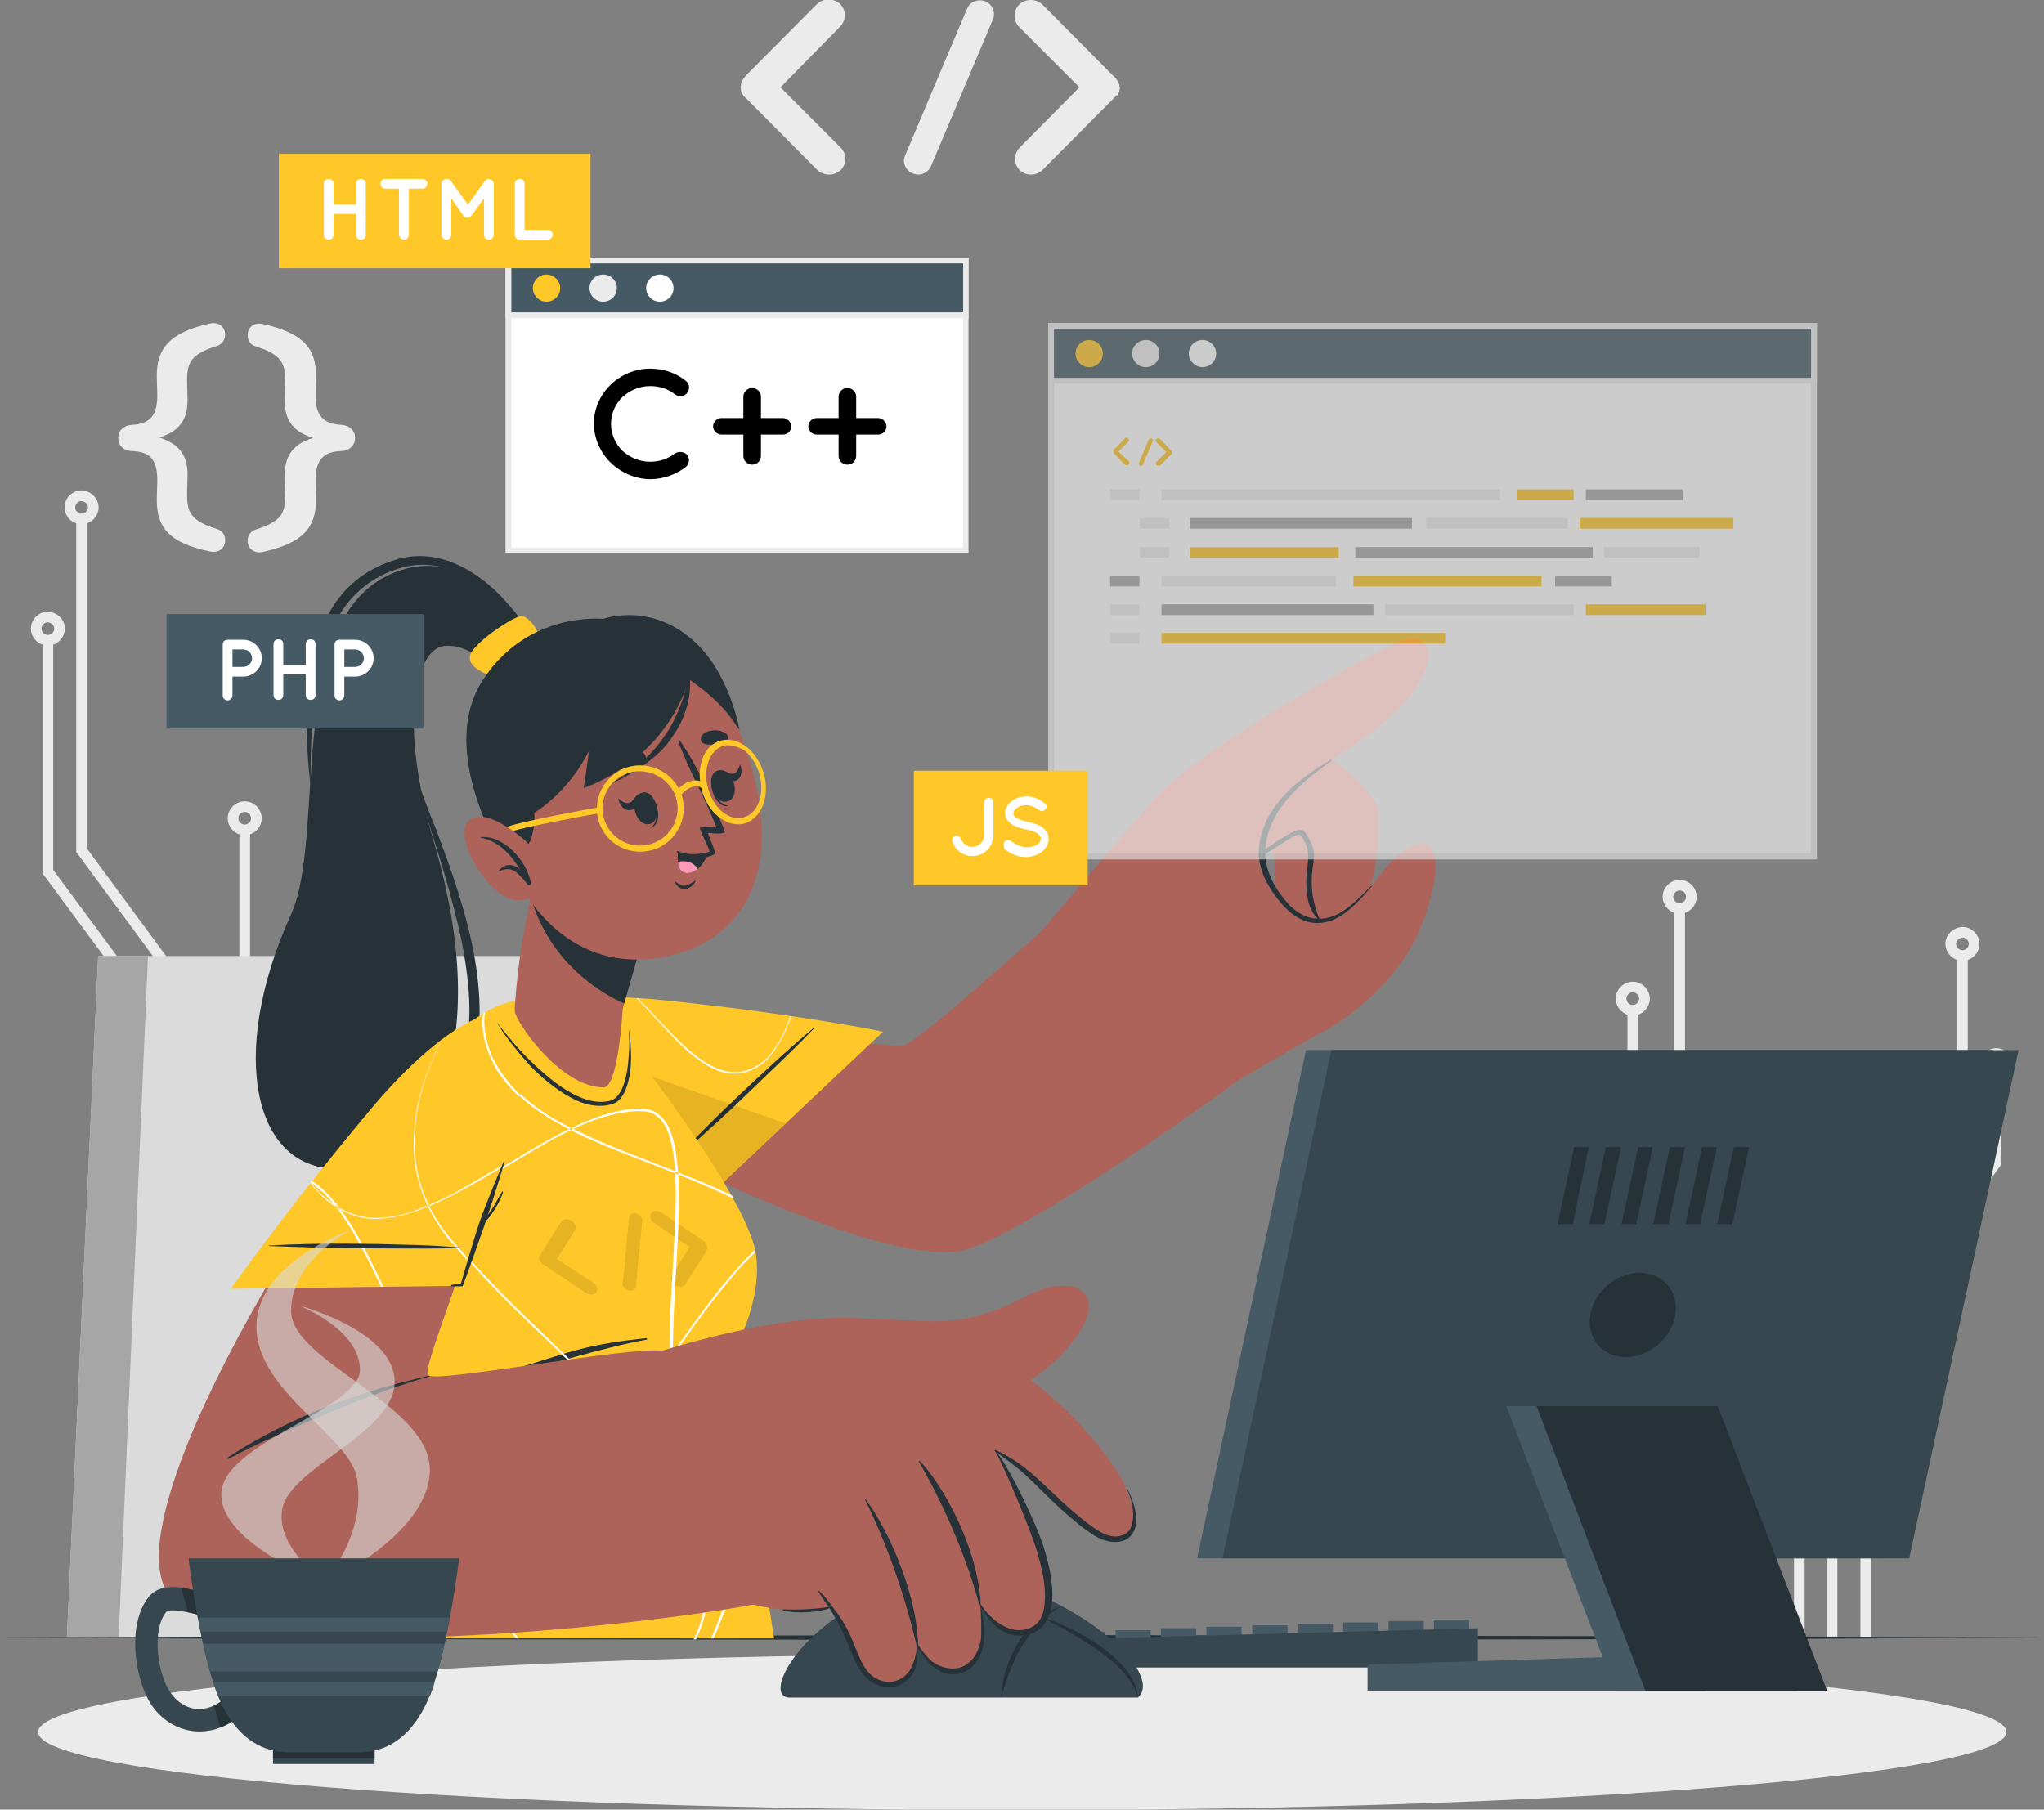 <svg width="192" height="170" viewBox="0 0 192 170" fill="none" xmlns="http://www.w3.org/2000/svg">
<rect x="0" y="0" width="192" height="170" fill="#808080" stroke="none"/>
<g clip-path="url(#clip0_258_1668)">
<path d="M14.727 46.931C14.727 46.566 14.773 45.518 14.773 45.108C14.773 43.24 14.13 42.42 12.387 42.374C11.561 42.329 11.102 41.828 11.102 41.144C11.102 40.461 11.607 39.96 12.387 39.914C14.13 39.823 14.773 39.003 14.773 37.135C14.773 36.725 14.727 35.677 14.727 35.312C14.727 32.852 15.782 31.257 19.728 30.391C20.508 30.209 21.15 30.71 21.15 31.439C21.15 32.031 20.737 32.396 20.416 32.487C17.938 33.262 17.571 34.036 17.571 35.768C17.571 36.269 17.617 37.135 17.617 37.636C17.617 39.595 16.654 40.597 14.956 41.099C16.654 41.645 17.617 42.602 17.617 44.562C17.617 45.108 17.571 45.928 17.571 46.43C17.571 48.161 17.938 48.936 20.416 49.71C20.737 49.801 21.15 50.12 21.15 50.758C21.15 51.487 20.553 51.989 19.728 51.806C15.736 50.986 14.727 49.437 14.727 46.931Z" fill="#EBEBEB"/>
<path d="M29.683 35.312C29.683 35.677 29.637 36.725 29.637 37.135C29.637 39.003 30.326 39.823 32.069 39.914C32.849 39.96 33.353 40.461 33.353 41.144C33.353 41.828 32.849 42.329 32.069 42.375C30.326 42.42 29.637 43.286 29.637 45.108C29.637 45.519 29.683 46.566 29.683 46.931C29.683 49.437 28.628 50.986 24.683 51.852C23.902 52.034 23.26 51.533 23.26 50.804C23.26 50.212 23.673 49.847 23.994 49.756C26.472 48.981 26.793 48.207 26.793 46.475C26.793 45.974 26.747 45.108 26.747 44.607C26.747 42.648 27.71 41.646 29.408 41.144C27.71 40.598 26.747 39.641 26.747 37.681C26.747 37.135 26.793 36.315 26.793 35.813C26.793 34.082 26.426 33.307 23.994 32.533C23.673 32.442 23.26 32.123 23.26 31.485C23.26 30.756 23.857 30.255 24.683 30.437C28.628 31.302 29.683 32.852 29.683 35.312Z" fill="#EBEBEB"/>
<path d="M78.956 13.851C79.553 14.444 79.553 15.401 78.956 15.993C78.635 16.266 78.268 16.403 77.901 16.403C77.488 16.403 77.121 16.266 76.8 15.993L70.102 9.249C70.01 9.204 70.01 9.158 69.964 9.113C69.918 9.067 69.872 9.067 69.872 9.067C69.826 8.976 69.826 8.93 69.781 8.885C69.735 8.839 69.689 8.794 69.689 8.794C69.643 8.748 69.643 8.657 69.643 8.657C69.643 8.566 69.597 8.566 69.597 8.52C69.597 8.429 69.597 8.384 69.597 8.338C69.597 8.293 69.551 8.247 69.551 8.201C69.551 8.156 69.597 8.11 69.597 8.065C69.597 8.019 69.597 7.928 69.597 7.883C69.597 7.837 69.643 7.791 69.643 7.791C69.689 7.7 69.689 7.655 69.689 7.609C69.689 7.564 69.735 7.564 69.735 7.564C69.781 7.472 69.826 7.381 69.872 7.336C69.872 7.336 69.872 7.29 69.918 7.29C69.964 7.245 70.01 7.153 70.056 7.108L76.754 0.364C77.351 -0.182 78.314 -0.182 78.91 0.364C79.507 0.957 79.507 1.914 78.91 2.506L73.313 8.201L78.956 13.851Z" fill="#EBEBEB"/>
<path d="M85.012 14.626L90.839 0.82C91.114 0.137 91.894 -0.137 92.582 0.137C93.224 0.41 93.546 1.184 93.27 1.822L87.444 15.628C87.214 16.13 86.71 16.403 86.251 16.403C86.113 16.403 85.93 16.357 85.792 16.312C85.058 16.038 84.737 15.264 85.012 14.626Z" fill="#EBEBEB"/>
<path d="M104.786 9.067C104.694 9.158 104.648 9.204 104.602 9.25L97.904 15.993C97.629 16.266 97.216 16.403 96.849 16.403C96.436 16.403 96.069 16.266 95.793 15.993C95.197 15.401 95.197 14.489 95.793 13.851L101.391 8.202L95.748 2.552C95.151 1.959 95.151 1.002 95.748 0.41C96.298 -0.137 97.308 -0.137 97.904 0.41L104.602 7.154C104.694 7.199 104.74 7.29 104.786 7.336C104.831 7.336 104.831 7.381 104.831 7.381C104.877 7.473 104.923 7.518 104.969 7.609C104.969 7.655 105.015 7.655 105.015 7.655C105.061 7.746 105.061 7.791 105.107 7.883C105.107 7.928 105.153 7.928 105.153 7.974C105.153 8.019 105.153 8.11 105.153 8.156C105.153 8.202 105.199 8.247 105.199 8.293C105.199 8.338 105.153 8.384 105.153 8.429C105.153 8.521 105.153 8.566 105.153 8.612C105.153 8.657 105.107 8.657 105.107 8.657C105.061 8.748 105.061 8.839 105.015 8.885C105.015 8.931 104.969 8.931 104.969 8.976C104.877 8.885 104.831 8.976 104.786 9.067Z" fill="#EBEBEB"/>
<path d="M19.911 153.779V96.505L7.662 79.874V48.754" stroke="#EBEBEB" stroke-miterlimit="10"/>
<path d="M8.763 47.66C8.763 48.252 8.258 48.754 7.662 48.754C7.065 48.754 6.561 48.252 6.561 47.66C6.561 47.068 7.065 46.567 7.662 46.567C8.258 46.612 8.763 47.068 8.763 47.66Z" stroke="#EBEBEB" stroke-miterlimit="10"/>
<path d="M16.791 153.779V98.51L4.496 81.879V60.145" stroke="#EBEBEB" stroke-miterlimit="10"/>
<path d="M5.597 59.051C5.597 59.644 5.093 60.145 4.496 60.145C3.9 60.145 3.395 59.644 3.395 59.051C3.395 58.459 3.9 57.958 4.496 57.958C5.093 58.003 5.597 58.459 5.597 59.051Z" stroke="#EBEBEB" stroke-miterlimit="10"/>
<path d="M22.985 153.779V77.915" stroke="#EBEBEB" stroke-miterlimit="10"/>
<path d="M24.086 76.867C24.086 77.459 23.581 77.96 22.985 77.96C22.388 77.96 21.884 77.459 21.884 76.867C21.884 76.274 22.388 75.773 22.985 75.773C23.581 75.773 24.086 76.274 24.086 76.867Z" stroke="#EBEBEB" stroke-miterlimit="10"/>
<path d="M25.921 153.779V115.232L34.225 99.649V71.672" stroke="#EBEBEB" stroke-miterlimit="10"/>
<path d="M35.326 70.579C35.326 71.171 34.822 71.672 34.225 71.672C33.629 71.672 33.124 71.171 33.124 70.579C33.124 69.987 33.629 69.485 34.225 69.485C34.822 69.485 35.326 69.987 35.326 70.579Z" stroke="#EBEBEB" stroke-miterlimit="10"/>
<path d="M28.811 153.779V116.872L38.629 99.649V81.241" stroke="#EBEBEB" stroke-miterlimit="10"/>
<path d="M39.73 80.147C39.73 80.74 39.226 81.241 38.629 81.241C38.033 81.241 37.528 80.74 37.528 80.147C37.528 79.555 38.033 79.054 38.629 79.054C39.226 79.054 39.73 79.555 39.73 80.147Z" stroke="#EBEBEB" stroke-miterlimit="10"/>
<path d="M172.089 153.779V123.843L184.338 107.213V89.761" stroke="#EBEBEB" stroke-miterlimit="10"/>
<path d="M183.237 88.668C183.237 89.26 183.742 89.761 184.338 89.761C184.935 89.761 185.439 89.26 185.439 88.668C185.439 88.076 184.935 87.575 184.338 87.575C183.742 87.62 183.237 88.076 183.237 88.668Z" stroke="#EBEBEB" stroke-miterlimit="10"/>
<path d="M175.254 153.779V125.848L187.504 109.217V101.153" stroke="#EBEBEB" stroke-miterlimit="10"/>
<path d="M186.403 100.059C186.403 100.651 186.908 101.153 187.504 101.153C188.1 101.153 188.605 100.651 188.605 100.059C188.605 99.467 188.1 98.966 187.504 98.966C186.908 99.011 186.403 99.467 186.403 100.059Z" stroke="#EBEBEB" stroke-miterlimit="10"/>
<path d="M169.015 153.779V105.253" stroke="#EBEBEB" stroke-miterlimit="10"/>
<path d="M167.96 104.205C167.96 104.798 168.465 105.299 169.061 105.299C169.657 105.299 170.162 104.798 170.162 104.205C170.162 103.613 169.657 103.112 169.061 103.112C168.419 103.112 167.96 103.613 167.96 104.205Z" stroke="#EBEBEB" stroke-miterlimit="10"/>
<path d="M166.125 153.779V128.901L157.775 113.318V85.342" stroke="#EBEBEB" stroke-miterlimit="10"/>
<path d="M156.674 84.248C156.674 84.841 157.178 85.342 157.775 85.342C158.371 85.342 158.876 84.841 158.876 84.248C158.876 83.656 158.371 83.155 157.775 83.155C157.178 83.155 156.674 83.656 156.674 84.248Z" stroke="#EBEBEB" stroke-miterlimit="10"/>
<path d="M163.189 153.779V130.541L153.371 113.318V94.91" stroke="#EBEBEB" stroke-miterlimit="10"/>
<path d="M152.27 93.817C152.27 94.409 152.774 94.91 153.371 94.91C153.967 94.91 154.472 94.409 154.472 93.817C154.472 93.224 153.967 92.723 153.371 92.723C152.774 92.723 152.27 93.224 152.27 93.817Z" stroke="#EBEBEB" stroke-miterlimit="10"/>
<path d="M96.023 170.045C147.079 170.045 188.467 166.761 188.467 162.71C188.467 158.658 147.079 155.374 96.023 155.374C44.967 155.374 3.579 158.658 3.579 162.71C3.579 166.761 44.967 170.045 96.023 170.045Z" fill="#EBEBEB"/>
<path d="M6.285 153.825H61.844L50.787 89.807H9.221L6.285 153.825Z" fill="#DBDBDB"/>
<path d="M6.285 153.825H11.148L13.901 89.807H9.221L6.285 153.825Z" fill="#A6A6A6"/>
<path d="M0 153.825L23.994 153.734L47.989 153.688L96.023 153.597L144.011 153.688L168.006 153.734L192 153.825L168.006 153.961L144.011 154.007L96.023 154.053L47.989 154.007L23.994 153.961L0 153.825Z" fill="#263238"/>
<path d="M103.822 153.278H100.519V155.42H103.822V153.278Z" fill="#455A64"/>
<path d="M108.089 153.141H104.786V155.283H108.089V153.141Z" fill="#455A64"/>
<path d="M112.355 152.959H109.052V155.1H112.355V152.959Z" fill="#455A64"/>
<path d="M116.622 152.822H113.319V154.964H116.622V152.822Z" fill="#455A64"/>
<path d="M120.935 152.686H117.631V154.827H120.935V152.686Z" fill="#455A64"/>
<path d="M125.202 152.549H121.898V154.691H125.202V152.549Z" fill="#455A64"/>
<path d="M129.468 152.412H126.165V154.554H129.468V152.412Z" fill="#455A64"/>
<path d="M133.735 152.276H130.432V154.417H133.735V152.276Z" fill="#455A64"/>
<path d="M138.001 152.139H134.698V154.28H138.001V152.139Z" fill="#455A64"/>
<path d="M138.827 156.65H99.693V154.007L138.827 152.959V156.65Z" fill="#37474F"/>
<path d="M176.952 146.398H112.447L122.678 98.647H187.229L176.952 146.398Z" fill="#455A64"/>
<path d="M179.338 146.398H114.833L125.064 98.647H189.614L179.338 146.398Z" fill="#37474F"/>
<path d="M157.362 123.525C156.995 125.712 154.93 127.489 152.728 127.489C150.526 127.489 149.012 125.712 149.379 123.525C149.746 121.338 151.811 119.561 154.013 119.561C156.215 119.561 157.729 121.338 157.362 123.525Z" fill="#263238"/>
<path d="M149.241 107.759L147.727 115.004H146.305L147.865 107.759H149.241Z" fill="#263238"/>
<path d="M152.269 107.759L150.709 115.004H149.287L150.847 107.759H152.269Z" fill="#263238"/>
<path d="M155.252 107.759L153.692 115.004H152.315L153.875 107.759H155.252Z" fill="#263238"/>
<path d="M158.279 107.759L156.72 115.004H155.297L156.857 107.759H158.279Z" fill="#263238"/>
<path d="M161.261 107.759L159.702 115.004H158.325L159.885 107.759H161.261Z" fill="#263238"/>
<path d="M164.289 107.759L162.729 115.004H161.307L162.867 107.759H164.289Z" fill="#263238"/>
<path d="M160.206 158.837H128.458V156.376L160.206 155.374V158.837Z" fill="#455A64"/>
<path d="M168.831 158.837H151.764L141.488 132.091H158.554L168.831 158.837Z" fill="#455A64"/>
<path d="M171.63 158.837H154.563L144.333 132.091H161.353L171.63 158.837Z" fill="#263238"/>
<path d="M106.896 159.475C106.896 159.475 76.984 159.475 74.185 159.475C71.386 159.475 75.424 151.592 85.609 148.539C95.84 145.532 110.108 156.513 106.896 159.475Z" fill="#37474F"/>
<path d="M94.05 159.475C94.096 158.563 94.234 157.698 94.509 156.832C94.784 155.966 95.151 155.146 95.61 154.371C96.069 153.597 96.665 152.868 97.353 152.276C97.996 151.638 98.822 151.228 99.647 150.863C99.28 151.136 98.913 151.364 98.592 151.638L98.088 152.048L97.629 152.503C97.032 153.141 96.482 153.825 96.023 154.599C95.564 155.328 95.197 156.148 94.876 156.969C94.555 157.789 94.28 158.609 94.05 159.475Z" fill="#263238"/>
<path d="M97.95 151.957C98.913 152.275 99.877 152.64 100.748 153.096C101.666 153.551 102.538 154.052 103.363 154.645C104.189 155.237 104.969 155.921 105.657 156.695C105.978 157.105 106.254 157.515 106.483 157.971C106.712 158.427 106.85 158.928 106.85 159.429C106.712 158.928 106.529 158.472 106.254 158.062C105.978 157.652 105.703 157.242 105.336 156.877C104.648 156.148 103.868 155.556 103.042 154.964C102.216 154.371 101.391 153.87 100.519 153.369C100.106 153.096 99.647 152.868 99.188 152.64C98.867 152.458 98.409 152.23 97.95 151.957Z" fill="#263238"/>
<path d="M50.099 60.008C48.539 57.001 42.942 50.758 36.289 54.13C26.793 58.914 30.646 78.552 27.343 85.888C21.287 99.239 23.948 110.083 31.885 109.764C40.74 109.399 46.383 98.327 40.786 79.19C37.253 67.252 39.226 60.965 41.703 60.691C44.227 60.372 46.383 63.061 46.383 63.061L50.099 60.008Z" fill="#263238"/>
<path d="M49.411 58.914C48.493 57.593 47.438 56.317 46.245 55.224C45.007 54.13 43.63 53.219 42.024 52.672C40.419 52.125 38.629 52.08 37.024 52.627C35.418 53.128 33.904 53.993 32.711 55.178C31.518 56.363 30.647 57.866 30.096 59.416C29.546 60.965 29.178 62.605 28.995 64.2C28.628 67.435 28.811 70.67 29.178 73.905C29.133 70.67 29.27 67.481 29.729 64.291C30.004 62.742 30.325 61.193 30.922 59.734C31.472 58.276 32.298 56.91 33.399 55.816C34.5 54.722 35.877 53.902 37.345 53.447C38.813 52.946 40.373 52.946 41.887 53.356C43.401 53.766 44.777 54.586 46.062 55.543C46.704 55.998 47.3 56.545 47.897 57.092C48.31 57.684 48.86 58.276 49.411 58.914Z" fill="#263238"/>
<path d="M38.95 72.538C39.363 74.452 40.005 76.365 40.556 78.234C41.152 80.102 41.749 82.015 42.254 83.884C42.758 85.797 43.263 87.665 43.584 89.625C43.905 91.538 44.135 93.498 44.089 95.411C44.043 97.325 43.767 99.284 43.033 101.016C42.299 102.747 41.152 104.387 39.822 105.8C38.492 107.167 36.84 108.306 35.005 108.944C34.087 109.263 33.124 109.491 32.16 109.582C31.656 109.627 31.197 109.627 30.692 109.582C30.188 109.536 29.683 109.491 29.224 109.354C30.142 109.764 31.151 109.81 32.16 109.81C33.17 109.81 34.179 109.627 35.142 109.354C36.106 109.081 37.069 108.67 37.941 108.169C38.813 107.668 39.639 107.03 40.373 106.301C41.107 105.618 41.749 104.843 42.345 103.977L42.758 103.339L43.171 102.702C43.446 102.292 43.676 101.79 43.859 101.335C44.685 99.466 45.006 97.416 45.052 95.411C45.098 91.356 44.18 87.438 42.988 83.656C42.391 81.742 41.703 79.919 41.015 78.051C40.281 76.274 39.593 74.406 38.95 72.538Z" fill="#263238"/>
<path d="M50.649 59.917C50.512 59.005 49.64 57.957 48.998 57.866C48.355 57.821 44.318 60.464 44.135 61.648C43.951 62.833 46.107 63.471 46.107 63.471L50.649 59.917Z" fill="#FFC727"/>
<path d="M51.062 102.292C64.596 110.402 83.59 118.786 90.242 117.51C95.609 116.508 115.796 101.973 116.805 101.107C119.283 99.011 107.446 80.421 104.464 82.198C100.702 84.385 86.296 98.282 84.645 98.282C82.947 98.282 70.744 96.642 56.797 94.637C47.162 93.316 42.666 97.28 51.062 102.292Z" fill="#AD6359"/>
<path d="M107.859 75.91C111.071 74.27 114.649 72.128 118.457 71.718C122.219 71.308 126.027 75.819 126.21 77.231C126.394 78.644 126.164 87.666 122.402 88.167C118.64 88.668 120.017 81.606 119.742 80.831C119.512 80.056 119.237 79.1 118.503 79.282C117.815 79.464 106.162 86.937 106.162 86.937L107.859 75.91Z" fill="#AD6359"/>
<path d="M108.18 76.411C108.41 76.366 117.952 71.08 121.714 70.67C125.476 70.26 129.284 74.771 129.468 76.183C129.651 77.596 129.422 86.618 125.66 87.119C121.898 87.62 123.274 80.558 122.999 79.783C122.769 79.008 122.494 78.051 121.76 78.234C121.072 78.416 109.419 85.888 109.419 85.888L108.18 76.411Z" fill="#AD6359"/>
<path d="M124.329 86.8C123.779 86.253 123.595 85.387 123.412 84.658C123.228 83.883 123.183 83.063 123.228 82.243C123.274 81.56 123.458 80.831 123.412 80.147C123.366 79.509 122.999 78.78 122.632 78.234C122.265 77.732 121.76 78.006 121.302 78.234C120.613 78.552 120.017 79.008 119.375 79.418C118.686 79.874 118.044 80.329 117.356 80.785C116.668 81.241 115.934 81.697 115.337 82.289C115.291 82.334 115.337 82.425 115.383 82.38C116.026 82.061 116.576 81.651 117.172 81.286C117.861 80.876 118.503 80.421 119.191 80.011C119.833 79.646 120.43 79.19 121.072 78.826C121.302 78.689 121.76 78.37 122.036 78.416C122.311 78.461 122.586 79.145 122.678 79.327C122.953 80.011 122.907 80.648 122.816 81.377C122.724 82.061 122.678 82.79 122.724 83.474C122.77 84.111 122.861 84.795 123.137 85.387C123.412 85.98 123.871 86.39 124.238 86.891C124.284 86.936 124.375 86.845 124.329 86.8Z" fill="#263238"/>
<path d="M97.537 87.802C97.537 87.802 106.712 76.958 108.639 74.816C112.493 70.488 129.835 60.6 132.358 60.008C134.881 59.416 136.487 64.473 124.788 71.536C118.595 75.272 117.952 79.145 118.319 81.195C118.732 83.246 121.21 86.845 124.742 86.299C128.229 85.752 129.835 80.375 132.955 79.373C136.12 78.37 134.744 84.522 132.955 88.212C131.119 91.903 127.403 95.229 124.513 96.778C121.623 98.328 112.768 103.567 112.768 103.567L97.537 87.802Z" fill="#AD6359"/>
<path d="M128.78 83.246C127.587 84.43 126.256 85.934 124.559 86.253C122.769 86.572 121.439 85.57 120.43 84.203C119.375 82.836 118.686 81.241 118.87 79.51C119.053 77.96 119.742 76.502 120.751 75.272C121.99 73.769 123.504 72.584 125.063 71.49C125.155 71.445 125.063 71.354 124.972 71.399C123.458 72.31 118.686 75.044 118.273 79.555C118.09 81.423 118.87 82.927 119.925 84.339C120.888 85.615 122.219 86.8 123.916 86.709C126.027 86.618 127.587 84.704 128.871 83.246C128.917 83.246 128.825 83.2 128.78 83.246Z" fill="#263238"/>
<path d="M82.947 96.915L67.303 111.678C67.303 111.678 56.889 107.076 49.089 101.563C41.244 96.049 49.319 92.632 62.256 93.953C75.102 95.275 82.947 96.915 82.947 96.915Z" fill="#FFC727"/>
<path d="M63.541 109.901C63.449 109.855 63.404 109.855 63.358 109.81C63.358 109.764 63.358 109.764 63.358 109.719C63.266 108.488 63.082 107.213 62.624 106.074C62.394 105.527 62.027 104.98 61.523 104.661C61.247 104.479 60.972 104.388 60.697 104.342C60.421 104.297 60.1 104.297 59.779 104.297C58.54 104.342 57.302 104.616 56.109 105.026C55.788 105.117 55.467 105.253 55.145 105.39C55.099 105.345 55.008 105.345 54.962 105.299C55.329 105.162 55.696 105.026 56.063 104.889C57.256 104.479 58.495 104.16 59.779 104.114C60.1 104.114 60.421 104.114 60.743 104.16C61.064 104.205 61.385 104.342 61.66 104.524C62.211 104.889 62.578 105.436 62.853 106.028C63.358 107.213 63.495 108.488 63.633 109.719C63.541 109.764 63.541 109.855 63.541 109.901ZM74.231 95.457C74.185 95.503 74.185 95.594 74.185 95.639C73.634 97.143 72.9 98.692 71.662 99.74C71.019 100.241 70.285 100.606 69.459 100.697C68.634 100.788 67.808 100.606 67.074 100.241C65.606 99.558 64.367 98.373 63.22 97.234C62.119 96.095 61.018 94.91 59.917 93.771C59.871 93.771 59.871 93.771 59.825 93.771C60.926 94.956 62.027 96.141 63.128 97.325C64.275 98.51 65.468 99.649 66.982 100.378C67.716 100.743 68.588 100.925 69.413 100.834C70.239 100.743 71.019 100.378 71.662 99.877C72.946 98.783 73.68 97.234 74.231 95.731C74.277 95.639 74.277 95.594 74.323 95.503C74.323 95.457 74.277 95.457 74.231 95.457ZM65.973 111.086C66.799 111.45 67.257 111.678 67.257 111.678H67.303C66.844 111.45 66.431 111.268 65.973 111.086Z" fill="white"/>
<path d="M63.403 108.944C66.569 105.527 69.964 102.337 73.405 99.193C74.368 98.328 75.377 97.462 76.387 96.596C76.433 96.55 76.479 96.596 76.433 96.642C74.827 98.328 73.129 99.922 71.478 101.517C69.78 103.157 68.129 104.752 66.385 106.301C65.422 107.167 64.459 108.078 63.449 108.944C63.403 109.035 63.357 108.989 63.403 108.944Z" fill="#263238"/>
<path opacity="0.1" d="M73.772 105.527L67.257 111.678C67.257 111.678 56.843 107.076 49.043 101.563C45.878 99.33 45.327 97.416 46.658 96.049L73.772 105.527Z" fill="black"/>
<path d="M72.717 153.916H20.37C20.37 153.916 31.747 110.311 42.254 98.008C42.483 97.735 42.712 97.462 42.987 97.188C43.033 97.143 43.079 97.097 43.125 97.052C44.043 96.095 44.96 95.411 45.924 94.91C46.107 94.819 46.291 94.728 46.474 94.637C50.512 92.769 54.824 94.318 57.898 96.96C58.861 97.781 69.964 112.133 70.973 117.601C71.799 122.431 68.542 127.625 68.542 127.625L72.717 153.916Z" fill="#FFC727"/>
<path d="M60.697 125.711C58.494 125.939 56.246 126.258 54.09 126.851C53.035 127.124 51.98 127.488 50.925 127.807C50.42 127.99 49.869 128.126 49.319 128.309C48.768 128.491 48.172 128.628 47.621 128.628C47.575 128.628 47.575 128.719 47.621 128.719C48.172 128.719 48.722 128.719 49.273 128.673C49.778 128.628 50.328 128.491 50.833 128.354C51.934 128.081 52.989 127.762 54.09 127.443C56.292 126.851 58.494 126.258 60.742 125.848C60.834 125.894 60.788 125.711 60.697 125.711Z" fill="#263238"/>
<path d="M66.248 127.625C64.413 127.443 62.532 127.352 60.697 127.397C59.779 127.397 58.861 127.488 57.944 127.58C57.485 127.625 57.072 127.671 56.613 127.716C56.155 127.762 55.65 127.899 55.191 127.99C55.145 127.99 55.145 128.081 55.191 128.081C55.65 128.035 56.109 128.081 56.568 128.081C57.026 128.081 57.485 128.035 57.944 128.035C58.861 127.99 59.779 127.99 60.697 127.944C62.532 127.853 64.367 127.807 66.202 127.807C66.34 127.807 66.34 127.625 66.248 127.625Z" fill="#263238"/>
<g opacity="0.1">
<path d="M55.696 120.472C56.063 120.7 56.201 121.11 56.017 121.383C55.925 121.52 55.788 121.611 55.604 121.611C55.421 121.611 55.237 121.565 55.054 121.474L51.108 118.832C51.062 118.832 51.062 118.786 51.016 118.786H50.971C50.925 118.74 50.925 118.74 50.925 118.695C50.879 118.695 50.879 118.649 50.879 118.649L50.833 118.604C50.833 118.558 50.787 118.558 50.787 118.558C50.787 118.513 50.787 118.513 50.741 118.467C50.741 118.467 50.741 118.421 50.695 118.421V118.376C50.695 118.376 50.695 118.33 50.649 118.285V118.239C50.649 118.194 50.649 118.194 50.649 118.148C50.649 118.102 50.649 118.057 50.649 118.057C50.649 118.057 50.649 118.011 50.695 117.966L52.714 114.776C52.897 114.503 53.31 114.457 53.677 114.685C54.044 114.913 54.182 115.323 53.998 115.596L52.301 118.285L55.696 120.472Z" fill="black"/>
<path d="M58.495 120.563L59.091 114.366C59.137 114.047 59.412 113.91 59.779 114.002C60.1 114.093 60.33 114.412 60.33 114.685L59.733 120.882C59.687 121.11 59.55 121.246 59.32 121.246C59.275 121.246 59.183 121.246 59.091 121.246C58.678 121.155 58.449 120.836 58.495 120.563Z" fill="black"/>
<path d="M66.432 117.373C66.432 117.419 66.386 117.419 66.386 117.465L64.367 120.654C64.275 120.791 64.138 120.882 63.954 120.882C63.771 120.882 63.587 120.836 63.404 120.745C63.037 120.517 62.945 120.107 63.083 119.834L64.78 117.146L61.477 114.913C61.11 114.685 60.972 114.275 61.156 114.002C61.339 113.728 61.752 113.683 62.119 113.911L66.065 116.553C66.111 116.553 66.156 116.599 66.156 116.599C66.202 116.644 66.202 116.644 66.248 116.69C66.248 116.736 66.294 116.735 66.294 116.781C66.294 116.781 66.294 116.781 66.294 116.827C66.294 116.827 66.294 116.872 66.34 116.918L66.386 116.963V117.009C66.386 117.054 66.386 117.054 66.432 117.1C66.432 117.146 66.432 117.191 66.432 117.191C66.432 117.191 66.432 117.191 66.432 117.237C66.432 117.282 66.432 117.328 66.432 117.373Z" fill="black"/>
</g>
<path d="M69.689 134.642C69.597 134.688 69.551 134.733 69.459 134.779L69.046 134.961C68.909 135.007 68.725 135.052 68.587 135.143C68.312 135.28 67.945 135.28 67.67 135.371C67.028 135.417 66.385 135.462 65.743 135.235C65.422 135.143 65.147 134.961 64.871 134.779C64.642 134.551 64.412 134.323 64.229 134.05C63.862 133.503 63.633 132.911 63.449 132.318C63.082 131.088 62.99 129.812 62.898 128.582C62.898 128.354 62.898 128.127 62.898 127.944C62.898 127.853 62.898 127.762 62.898 127.716C62.853 125.484 62.944 123.297 63.082 121.064C63.22 118.558 63.403 116.052 63.449 113.546C63.495 112.452 63.495 111.313 63.403 110.22C63.403 110.174 63.403 110.129 63.403 110.083C63.403 109.992 63.403 109.901 63.403 109.81C63.311 108.58 63.128 107.304 62.669 106.165C62.44 105.618 62.073 105.071 61.568 104.752C61.293 104.57 61.017 104.479 60.742 104.433C60.467 104.388 60.146 104.388 59.825 104.388C58.586 104.433 57.347 104.707 56.154 105.117C55.329 105.39 54.549 105.709 53.815 106.074L53.631 106.165C52.163 106.848 50.787 107.668 49.41 108.488C47.254 109.764 45.098 111.131 42.85 112.27C42.07 112.68 41.29 113.045 40.51 113.364C40.464 113.364 40.464 113.409 40.418 113.409C40.051 113.546 39.73 113.683 39.363 113.819C38.17 114.229 36.931 114.548 35.647 114.594C34.959 114.594 34.225 114.503 33.582 114.321C33.582 114.275 33.582 114.275 33.628 114.229C34.271 114.412 34.959 114.503 35.647 114.503C36.886 114.457 38.17 114.184 39.317 113.728C39.684 113.592 40.005 113.455 40.327 113.318C40.372 113.318 40.372 113.273 40.418 113.273C41.198 112.954 41.978 112.589 42.758 112.179C45.006 110.994 47.117 109.673 49.319 108.352C50.649 107.577 52.025 106.757 53.448 106.074C53.493 106.028 53.539 106.028 53.631 105.982C54.457 105.572 55.283 105.253 56.109 104.934C57.301 104.524 58.54 104.205 59.825 104.16C60.146 104.16 60.467 104.16 60.788 104.205C61.109 104.251 61.43 104.388 61.706 104.57C62.256 104.934 62.623 105.481 62.898 106.074C63.403 107.258 63.541 108.534 63.678 109.764C63.678 109.901 63.678 110.038 63.724 110.174C63.724 110.22 63.724 110.265 63.724 110.311C63.77 111.405 63.77 112.452 63.77 113.546C63.724 116.052 63.541 118.558 63.403 121.064C63.311 123.16 63.174 125.302 63.22 127.398C63.22 127.489 63.22 127.58 63.22 127.625C63.22 127.944 63.22 128.263 63.266 128.582C63.311 129.812 63.449 131.088 63.77 132.273C63.954 132.865 64.183 133.458 64.504 133.959C64.688 134.232 64.871 134.46 65.101 134.642C65.33 134.825 65.605 135.007 65.881 135.098C66.477 135.28 67.119 135.28 67.716 135.235C68.037 135.189 68.312 135.143 68.633 135.007C68.771 134.961 68.909 134.916 69.092 134.87L69.505 134.688C69.597 134.642 69.689 134.597 69.78 134.551L69.689 134.642ZM70.927 117.373C69.918 118.376 68.954 119.469 68.037 120.563C66.248 122.75 64.642 125.028 63.036 127.352C62.99 127.443 62.898 127.534 62.853 127.625C62.669 127.899 62.44 128.172 62.256 128.491C61.109 130.086 60.008 131.681 58.77 133.184C58.724 133.23 58.724 133.275 58.678 133.321C57.898 134.323 57.072 135.28 56.154 136.237C55.008 137.422 53.815 138.515 52.438 139.472C52.117 139.7 51.75 139.928 51.429 140.11C51.062 140.338 50.695 140.52 50.328 140.702C49.594 141.067 48.768 141.203 47.988 141.067C47.208 140.885 46.52 140.474 45.878 139.928C45.281 139.381 44.731 138.789 44.272 138.105C43.309 136.784 42.529 135.371 41.795 133.913C40.327 130.997 39.088 127.944 37.757 124.937C36.473 121.93 35.142 118.923 33.491 116.052C33.353 115.779 33.169 115.505 32.986 115.232C32.94 115.323 32.94 115.414 32.894 115.46C33.032 115.688 33.169 115.915 33.307 116.143C34.913 118.968 36.243 122.021 37.528 124.983C38.812 127.99 40.097 130.997 41.565 133.959C42.299 135.417 43.125 136.875 44.089 138.196C44.593 138.88 45.098 139.518 45.74 140.064C46.382 140.611 47.117 141.067 47.942 141.249C48.768 141.431 49.64 141.249 50.374 140.885C50.741 140.702 51.108 140.52 51.475 140.292C51.842 140.11 52.163 139.882 52.53 139.609C53.906 138.652 55.099 137.558 56.246 136.374C57.118 135.462 57.944 134.46 58.724 133.503C58.77 133.458 58.815 133.412 58.815 133.366C60.054 131.817 61.201 130.223 62.302 128.628C62.486 128.4 62.623 128.172 62.807 127.944C62.853 127.853 62.944 127.762 62.99 127.671C64.642 125.302 66.293 122.978 68.129 120.745C69 119.652 69.918 118.604 70.927 117.647C70.973 117.51 70.973 117.419 70.927 117.373ZM45.786 150.316C43.721 147.765 41.749 145.168 39.501 142.707C37.298 140.292 34.821 138.014 31.839 136.556C31.059 136.237 30.279 135.964 29.499 135.781C29.086 135.69 28.673 135.645 28.261 135.599C27.848 135.599 27.435 135.554 27.022 135.599C26.563 135.599 26.104 135.645 25.645 135.736C25.645 135.781 25.645 135.781 25.6 135.827C26.058 135.736 26.517 135.736 26.976 135.69C27.389 135.645 27.802 135.69 28.215 135.736C28.628 135.781 29.041 135.827 29.407 135.918C30.233 136.055 30.967 136.374 31.747 136.693C34.729 138.105 37.161 140.383 39.363 142.798C41.565 145.213 43.584 147.81 45.602 150.407C46.566 151.592 47.483 152.777 48.493 153.916H48.722C47.759 152.731 46.795 151.501 45.786 150.316ZM70.973 142.844C70.652 143.664 70.331 144.53 70.055 145.35C69 148.22 67.991 151.091 66.798 153.916H67.028C68.22 151.136 69.23 148.266 70.285 145.395C70.56 144.666 70.79 143.983 71.065 143.254L70.973 142.844ZM66.202 147.4C66.156 147.172 66.11 146.899 66.064 146.671L65.881 145.942C65.789 145.487 65.651 144.985 65.514 144.53C64.963 142.662 64.137 140.885 63.174 139.199C61.935 137.057 60.467 135.143 58.861 133.275C58.815 133.23 58.77 133.184 58.77 133.139C57.852 132.091 56.889 131.088 55.925 130.086C53.172 127.306 50.328 124.709 47.575 121.93C46.199 120.563 44.868 119.15 43.584 117.692C43.263 117.328 42.941 116.963 42.62 116.599C42.299 116.234 42.024 115.87 41.703 115.46C41.198 114.776 40.739 114.047 40.372 113.273C40.372 113.227 40.327 113.182 40.327 113.182C40.281 113.136 40.281 113.045 40.235 112.999C39.409 111.268 38.996 109.309 38.996 107.395C38.95 105.481 39.317 103.522 39.868 101.699C39.959 101.472 40.005 101.244 40.097 101.016C40.051 101.061 40.005 101.107 40.005 101.198C39.959 101.38 39.914 101.517 39.822 101.699C39.225 103.567 38.904 105.481 38.904 107.44C38.904 109.4 39.317 111.313 40.143 113.09C40.189 113.136 40.189 113.227 40.235 113.273C40.235 113.318 40.281 113.364 40.281 113.364C40.648 114.138 41.106 114.867 41.611 115.596C41.886 116.006 42.208 116.371 42.529 116.736C42.85 117.1 43.125 117.465 43.492 117.829C44.777 119.287 46.107 120.7 47.483 122.112C50.236 124.846 53.127 127.489 55.833 130.268C56.797 131.27 57.76 132.318 58.678 133.366C58.724 133.412 58.77 133.458 58.77 133.503C60.375 135.326 61.843 137.285 63.036 139.381C64 141.067 64.825 142.844 65.376 144.666C65.514 145.122 65.651 145.578 65.743 146.079L65.927 146.808C65.972 147.036 66.018 147.264 66.064 147.537C66.248 148.494 66.339 149.451 66.202 150.407C66.11 151.683 65.697 152.913 65.147 154.007H65.376C65.927 152.868 66.293 151.683 66.431 150.407C66.431 149.359 66.385 148.357 66.202 147.4ZM68.771 112.316C68.679 112.27 68.587 112.225 68.496 112.179C66.844 111.405 65.192 110.721 63.541 110.083C63.449 110.038 63.403 110.038 63.357 109.992C61.889 109.445 60.421 108.853 58.999 108.306C57.393 107.668 55.833 107.03 54.273 106.256C54.09 106.165 53.906 106.074 53.677 105.982C53.631 105.937 53.539 105.937 53.493 105.891C52.209 105.253 51.016 104.524 49.869 103.613C48.539 102.565 47.346 101.289 46.566 99.786C46.153 99.057 45.878 98.237 45.694 97.416C45.557 96.642 45.511 95.867 45.557 95.093C45.511 95.138 45.419 95.184 45.373 95.229C45.327 95.958 45.373 96.733 45.511 97.462C45.694 98.328 46.015 99.102 46.382 99.877C47.208 101.38 48.401 102.702 49.731 103.75C50.833 104.615 52.025 105.344 53.264 105.982C53.31 106.028 53.402 106.028 53.448 106.074C53.677 106.21 53.906 106.301 54.136 106.438C55.696 107.167 57.255 107.851 58.861 108.443C60.329 109.035 61.797 109.582 63.311 110.174C63.403 110.22 63.449 110.22 63.495 110.265C65.147 110.903 66.798 111.587 68.404 112.361C68.541 112.407 68.679 112.498 68.817 112.544C68.817 112.452 68.817 112.407 68.771 112.316Z" fill="white"/>
<path d="M40.373 99.148C31.289 108.443 9.451 143.527 16.195 150.18C22.985 156.923 60.467 152.686 70.836 150.726C74.276 150.089 65.972 127.443 62.256 126.896C59.137 126.441 40.831 129.995 40.189 129.175C39.684 128.537 43.355 120.062 47.438 106.392C52.163 90.627 44.364 95.047 40.373 99.148Z" fill="#AD6359"/>
<path d="M80.011 123.843C87.811 123.935 89.783 125.165 96.436 121.748C100.794 119.515 104.097 121.337 101.161 125.484C96.39 132.273 86.296 134.232 82.58 133.913L80.011 123.843Z" fill="#AD6359"/>
<path d="M58.586 128.081C58.586 128.081 67.899 124.664 76.203 123.935C81.938 123.433 94.6 123.752 104.602 137.695C106.987 141.021 107.997 147.4 102.124 143.391C97.949 140.566 96.206 137.513 93.453 136.283C93.453 136.283 93.775 144.575 90.334 146.808C88.82 147.81 84.553 150.407 80.929 152.002C80.929 152.002 80.378 151.319 79.782 150.362C79.782 150.362 76.387 152.139 70.698 150.726L58.586 128.081Z" fill="#AD6359"/>
<path d="M81.8 124.345C84.232 126.122 89.37 129.995 92.444 134.551C95.885 139.654 101.069 150.407 97.261 152.868C94.463 154.69 92.123 150.726 92.123 150.726C92.123 150.726 93.316 155.602 90.425 156.695C87.81 157.698 86.159 154.554 86.159 154.554C86.159 154.554 86.388 157.652 83.635 158.108C80.378 158.655 80.424 152.093 76.616 149.815C75.79 149.359 81.8 124.345 81.8 124.345Z" fill="#AD6359"/>
<path d="M86.388 137.24C88.406 139.29 91.801 145.122 92.122 150.635C92.122 150.772 92.031 150.818 91.985 150.726C90.333 144.712 87.581 139.427 86.296 137.285C86.342 137.239 86.388 137.24 86.388 137.24Z" fill="#263238"/>
<path d="M81.295 140.839C82.855 142.798 86.067 148.95 86.25 154.554C86.25 154.691 86.159 154.736 86.113 154.645C84.644 148.266 82.397 143.117 81.249 140.885C81.249 140.839 81.295 140.794 81.295 140.839Z" fill="#263238"/>
<path d="M93.545 136.237C95.931 137.331 97.353 138.789 99.234 140.566C100.152 141.431 101.115 142.297 102.125 143.072C103.042 143.755 104.418 144.803 105.657 144.12C106.345 143.755 106.437 142.889 106.437 142.16C106.391 141.386 106.208 140.611 105.841 139.882C105.841 139.837 105.887 139.791 105.887 139.837C106.208 140.475 106.483 141.112 106.621 141.842C106.758 142.479 106.804 143.208 106.529 143.801C105.932 145.122 104.327 145.031 103.226 144.484C102.583 144.165 101.987 143.71 101.391 143.254C100.84 142.798 100.289 142.343 99.785 141.887C98.73 140.93 97.72 139.882 96.665 138.88C95.518 137.786 94.692 137.24 93.408 136.283C93.454 136.283 93.499 136.192 93.545 136.237Z" fill="#263238"/>
<path d="M97.399 145.714C96.986 144.211 94.371 137.786 93.454 136.283C93.408 136.237 93.499 136.192 93.499 136.237C95.151 138.379 97.537 143.664 98.041 145.35C98.546 146.99 99.051 149.086 98.775 150.818C98.362 153.415 96.573 153.643 95.931 153.643C95.151 153.688 94.417 153.415 93.775 152.959C93.087 152.458 92.444 151.547 92.077 150.772C92.077 150.727 92.123 150.681 92.123 150.727C92.857 151.866 94.233 153.096 95.656 153.141C96.298 153.141 96.94 152.959 97.399 152.504C97.95 151.957 98.087 151.182 98.133 150.499C98.271 148.904 97.858 147.264 97.399 145.714Z" fill="#263238"/>
<path d="M86.25 154.554C86.572 154.918 87.168 156.103 88.315 156.513C89.141 156.832 90.058 156.878 90.838 156.331C91.572 155.83 91.939 154.964 92.123 154.144C92.215 153.643 92.169 151.456 92.077 150.818C92.077 150.772 92.123 150.772 92.169 150.818C92.352 152.002 92.582 153.324 92.398 154.417C92.26 155.328 91.802 156.285 91.022 156.832C90.196 157.379 89.095 157.47 88.223 156.969C87.764 156.741 86.48 155.556 86.159 154.599C86.159 154.554 86.25 154.554 86.25 154.554Z" fill="#263238"/>
<path d="M76.937 149.451C77.305 149.77 77.626 150.18 77.901 150.544C78.222 150.954 78.497 151.364 78.818 151.775C79.415 152.64 79.874 153.552 80.241 154.508C80.654 155.465 80.975 156.513 81.709 157.242C82.443 157.971 83.59 158.245 84.553 157.743C85.058 157.47 85.425 157.06 85.654 156.559C85.884 156.058 86.067 155.374 86.113 154.827C86.113 154.782 86.205 154.782 86.205 154.827C86.159 155.374 86.251 155.921 86.067 156.468C85.93 156.923 85.7 157.379 85.333 157.743C84.599 158.472 83.498 158.655 82.535 158.336C81.479 157.971 80.791 157.06 80.332 156.058C79.828 154.964 79.461 153.87 78.91 152.822C78.635 152.276 78.314 151.729 77.993 151.182C77.626 150.635 77.213 150.089 76.892 149.542C76.846 149.451 76.892 149.405 76.937 149.451Z" fill="#263238"/>
<path d="M73.542 151.182C74.368 151.228 76.295 151.228 77.855 150.954C77.901 150.954 77.947 151.091 77.901 151.091C77.304 151.319 76.112 151.456 75.745 151.456C75.01 151.501 74.231 151.456 73.542 151.273C73.542 151.228 73.496 151.182 73.542 151.182Z" fill="#263238"/>
<path d="M21.379 136.921C23.627 135.463 26.013 134.187 28.444 133.093C30.876 132 33.399 131.134 35.922 130.359C37.39 129.949 38.858 129.585 40.327 129.22C40.372 129.22 40.372 129.266 40.327 129.311C37.757 130.04 35.234 130.952 32.757 131.954C30.279 132.956 27.848 134.004 25.462 135.098C24.086 135.69 22.755 136.374 21.425 137.057C21.379 137.057 21.333 136.966 21.379 136.921Z" fill="#263238"/>
<path d="M21.7 121.064L43.309 120.791C43.309 120.791 47.53 110.311 49.227 100.925C50.925 91.538 43.125 94.272 34.821 104.205C26.517 114.138 21.7 121.064 21.7 121.064Z" fill="#FFC727"/>
<path d="M47.163 109.491C47.163 109.582 47.117 109.627 47.117 109.673C45.648 110.539 44.226 111.404 42.712 112.179C41.932 112.589 41.152 112.954 40.373 113.273C40.327 113.273 40.327 113.318 40.281 113.318C39.914 113.455 39.593 113.591 39.225 113.728C38.033 114.138 36.794 114.457 35.509 114.503C34.271 114.548 33.032 114.229 31.977 113.637C31.931 113.637 31.885 113.591 31.885 113.591C31.747 113.5 31.656 113.455 31.518 113.364C30.6 112.771 29.866 112.042 29.178 111.177C29.178 111.177 29.178 111.131 29.224 111.131C29.82 111.906 30.555 112.589 31.38 113.136C31.564 113.273 31.701 113.364 31.885 113.455L31.931 113.5C33.032 114.138 34.271 114.457 35.555 114.412C36.794 114.366 38.079 114.093 39.225 113.637C39.593 113.5 39.914 113.364 40.235 113.227C40.281 113.227 40.281 113.181 40.327 113.181C41.106 112.862 41.886 112.498 42.666 112.088C44.18 111.268 45.648 110.356 47.163 109.491ZM33.537 116.006C33.078 115.186 32.527 114.366 31.977 113.591C31.931 113.546 31.885 113.5 31.839 113.409C31.472 112.908 31.059 112.452 30.6 111.997C30.188 111.587 29.775 111.222 29.316 110.949C29.27 110.994 29.224 111.04 29.178 111.085C29.637 111.404 30.05 111.769 30.463 112.133C30.784 112.452 31.059 112.771 31.334 113.09C31.38 113.181 31.426 113.227 31.518 113.318C32.206 114.184 32.803 115.141 33.353 116.098C34.225 117.647 35.051 119.241 35.785 120.882H36.014C35.234 119.241 34.454 117.601 33.537 116.006ZM43.538 117.738C43.217 117.373 42.896 117.009 42.575 116.644C42.254 116.28 41.978 115.915 41.657 115.505C41.152 114.822 40.694 114.093 40.327 113.318C40.327 113.273 40.281 113.227 40.281 113.227C40.235 113.181 40.235 113.09 40.189 113.045C39.363 111.313 38.95 109.354 38.95 107.44C38.904 105.527 39.271 103.567 39.822 101.745C40.281 100.378 40.831 99.011 41.474 97.735L41.428 97.781C40.785 99.056 40.235 100.378 39.776 101.745C39.18 103.613 38.858 105.527 38.858 107.486C38.858 109.445 39.271 111.359 40.097 113.136C40.143 113.181 40.143 113.273 40.189 113.318C40.189 113.364 40.235 113.409 40.235 113.409C40.602 114.184 41.061 114.913 41.565 115.642C41.841 116.052 42.162 116.416 42.483 116.781C42.804 117.145 43.079 117.51 43.446 117.875C43.676 118.148 43.905 118.376 44.135 118.649C44.135 118.604 44.18 118.558 44.18 118.512C43.951 118.239 43.767 117.966 43.538 117.738ZM46.52 99.831C46.107 99.102 45.832 98.282 45.648 97.462C45.511 96.778 45.465 96.095 45.511 95.411C45.465 95.411 45.373 95.457 45.327 95.457C45.282 96.14 45.327 96.824 45.465 97.507C45.648 98.373 45.97 99.148 46.337 99.922C46.933 101.107 47.805 102.109 48.768 103.021C48.768 102.975 48.814 102.884 48.814 102.838C47.942 101.927 47.117 100.925 46.52 99.831Z" fill="white"/>
<path d="M42.437 120.699C42.575 120.699 43.309 120.563 43.309 120.563C43.355 120.289 44.685 115.87 45.006 114.913C45.695 112.954 46.52 111.04 47.3 109.126C47.346 109.081 47.438 109.081 47.392 109.172C46.887 110.812 46.383 112.498 45.832 114.138C45.97 113.91 46.153 113.683 46.291 113.455C46.612 112.954 46.842 112.452 47.163 111.951C47.209 111.906 47.254 111.951 47.254 111.997C47.025 112.68 46.658 113.364 46.245 113.956C46.062 114.229 45.878 114.457 45.649 114.685C45.603 114.822 45.557 114.958 45.511 115.095C45.19 116.052 43.492 120.836 43.447 120.836C43.447 120.836 42.667 120.836 42.391 120.836C42.391 120.836 42.346 120.699 42.437 120.699Z" fill="#263238"/>
<path d="M25.279 117.009C29.958 116.735 34.638 116.827 39.317 116.963C40.648 117.009 41.978 117.1 43.263 117.191C43.309 117.191 43.309 117.237 43.263 117.237C40.923 117.328 38.583 117.282 36.289 117.282C33.95 117.282 31.61 117.237 29.27 117.191C27.94 117.146 26.609 117.1 25.325 117.054C25.233 117.1 25.233 117.009 25.279 117.009Z" fill="#263238"/>
<path d="M48.355 95.047C48.493 95.958 52.53 102.109 56.705 102.155C58.082 102.155 58.495 94.773 58.495 94.773L58.632 94.227L60.788 86.709L52.117 80.421L50.879 79.601C50.879 79.601 50.42 81.697 49.87 84.339C49.824 84.476 49.824 84.567 49.778 84.704C49.732 84.841 49.686 84.977 49.686 85.114C49.594 85.524 49.502 85.888 49.457 86.299C49.411 86.618 49.319 86.891 49.273 87.21C49.227 87.529 49.181 87.848 49.09 88.167C48.585 91.356 48.31 94.682 48.355 95.047Z" fill="#AD6359"/>
<path d="M49.87 84.339C51.705 90.536 56.476 93.316 58.632 94.272L60.789 86.754L52.118 80.466L50.879 79.646C50.879 79.601 50.42 81.697 49.87 84.339Z" fill="#263238"/>
<path d="M70.469 71.627C74.368 84.84 66.844 88.668 64 89.488C61.385 90.263 52.438 92.495 47.162 79.783C41.886 67.07 46.841 61.056 52.714 59.005C58.586 56.955 66.569 58.459 70.469 71.627Z" fill="#AD6359"/>
<path d="M67.945 69.895C67.624 69.941 67.303 69.941 66.982 69.941C66.615 69.941 66.34 69.987 66.019 69.804C65.835 69.713 65.789 69.394 65.881 69.212C66.064 68.802 66.523 68.665 66.982 68.62C67.441 68.574 67.854 68.665 68.221 68.939C68.588 69.257 68.358 69.85 67.945 69.895Z" fill="#263238"/>
<path d="M58.999 72.401C59.32 72.265 59.55 72.128 59.871 71.991C60.192 71.809 60.467 71.718 60.651 71.399C60.742 71.217 60.651 70.943 60.513 70.807C60.146 70.533 59.687 70.67 59.274 70.852C58.861 71.034 58.54 71.308 58.357 71.763C58.082 72.128 58.586 72.538 58.999 72.401Z" fill="#263238"/>
<path d="M61.431 75.135C61.431 75.09 61.385 75.181 61.385 75.227C61.66 76.138 61.889 77.186 61.155 77.733V77.778C62.119 77.368 61.889 75.956 61.431 75.135Z" fill="#263238"/>
<path d="M60.375 74.452C58.907 74.771 59.641 77.687 61.018 77.414C62.348 77.095 61.614 74.178 60.375 74.452Z" fill="#263238"/>
<path d="M59.825 74.725C59.596 74.953 59.412 75.318 59.137 75.409C58.77 75.545 58.449 75.318 58.127 75.044C58.081 74.999 58.081 75.044 58.081 75.09C58.219 75.636 58.586 76.183 59.228 76.092C59.779 76.047 60.054 75.409 60.054 74.816C60.054 74.771 59.917 74.634 59.825 74.725Z" fill="#263238"/>
<path d="M66.798 73.586C66.798 73.54 66.89 73.632 66.89 73.632C67.074 74.543 67.487 75.545 68.358 75.682C68.404 75.682 68.404 75.728 68.358 75.728C67.349 75.819 66.844 74.452 66.798 73.586Z" fill="#263238"/>
<path d="M67.395 72.401C68.863 71.946 69.689 74.862 68.358 75.272C67.028 75.728 66.156 72.811 67.395 72.401Z" fill="#263238"/>
<path d="M68.037 72.447C68.312 72.538 68.633 72.766 68.909 72.675C69.23 72.584 69.368 72.219 69.505 71.855C69.505 71.809 69.551 71.855 69.551 71.855C69.734 72.401 69.689 73.039 69.184 73.313C68.725 73.541 68.221 73.176 67.945 72.675C67.899 72.584 67.945 72.401 68.037 72.447Z" fill="#263238"/>
<path d="M63.449 82.835C63.724 83.018 64 83.246 64.321 83.2C64.642 83.154 65.009 82.927 65.284 82.744C65.33 82.744 65.33 82.744 65.33 82.79C65.147 83.2 64.688 83.519 64.275 83.519C63.862 83.519 63.541 83.2 63.357 82.835C63.357 82.835 63.403 82.79 63.449 82.835Z" fill="#263238"/>
<path d="M66.477 78.234C66.477 78.234 67.028 79.555 67.211 80.193C67.211 80.238 65.009 81.332 63.587 80.056C63.541 80.01 63.587 79.919 63.679 79.965C64.688 80.375 65.651 80.284 66.661 80.01C66.661 79.828 65.651 77.823 65.743 77.778C66.064 77.641 66.844 77.687 67.303 77.732C66.248 74.999 64.734 72.447 63.724 69.667C63.679 69.576 63.816 69.485 63.862 69.576C65.651 72.128 66.936 75.272 68.083 78.097C68.221 78.416 66.798 78.279 66.477 78.234Z" fill="#263238"/>
<path d="M66.477 80.193C66.477 80.193 66.202 81.104 65.514 81.651C65.284 81.833 65.009 81.97 64.642 82.016C63.954 82.061 63.724 81.514 63.679 80.968C63.633 80.512 63.679 80.102 63.679 80.102C63.679 80.102 64.963 80.649 66.477 80.193Z" fill="#263238"/>
<path d="M65.514 81.651C65.284 81.833 65.009 81.97 64.642 82.016C63.954 82.061 63.725 81.514 63.679 80.968C64.413 80.785 65.239 81.013 65.514 81.651Z" fill="#FF99BA"/>
<path d="M47.851 81.469C50.603 79.509 50.191 76.365 50.191 76.365C53.677 74.087 55.145 70.852 55.329 70.533C55.283 70.852 55.008 72.948 54.824 74.042C63.174 70.852 64.688 63.79 64.688 63.79C67.991 66.068 68.863 67.754 69.459 68.574C69.459 68.574 68.588 63.289 65.193 60.236C61.064 56.499 56.659 58.14 56.659 58.14C56.659 58.14 49.548 57.365 45.328 63.926C40.786 70.989 47.851 81.469 47.851 81.469Z" fill="#263238"/>
<path d="M61.109 71.399C59.871 72.401 58.403 73.222 56.935 73.814C59.274 72.675 61.201 71.034 62.623 68.847C63.22 67.936 63.679 66.934 64.046 65.931C64.413 64.838 64.734 63.562 64.596 62.423C64.596 62.332 64.734 62.332 64.734 62.423C64.826 63.608 64.917 64.747 64.642 65.931C64.367 67.07 63.908 68.164 63.22 69.121C62.669 69.987 61.935 70.761 61.109 71.399Z" fill="#263238"/>
<path d="M60.743 79.965C58.953 80.238 57.118 79.281 56.384 77.55C55.513 75.5 56.476 73.13 58.54 72.219C60.605 71.353 62.991 72.31 63.908 74.361C64.78 76.411 63.816 78.78 61.752 79.692C61.385 79.828 61.064 79.919 60.743 79.965ZM59.55 72.493C59.275 72.538 58.999 72.629 58.724 72.72C56.935 73.495 56.109 75.545 56.889 77.322C57.669 79.099 59.733 79.919 61.523 79.145C63.312 78.37 64.138 76.32 63.358 74.543C62.669 73.085 61.11 72.265 59.55 72.493Z" fill="#FFC727"/>
<path d="M69.689 77.413C68.129 77.641 66.523 76.32 65.927 74.269C65.651 73.267 65.651 72.174 65.972 71.308C66.294 70.397 66.936 69.759 67.716 69.576C68.496 69.349 69.368 69.576 70.147 70.169C70.882 70.761 71.432 71.627 71.753 72.675C72.35 74.816 71.524 76.912 69.918 77.368C69.872 77.368 69.78 77.413 69.689 77.413ZM68.129 70.032C68.083 70.032 67.991 70.078 67.945 70.078C67.303 70.26 66.844 70.761 66.569 71.49C66.294 72.265 66.248 73.176 66.523 74.087C67.028 75.955 68.542 77.186 69.872 76.776C71.203 76.411 71.845 74.588 71.34 72.72C71.065 71.809 70.56 71.034 69.918 70.488C69.322 70.169 68.679 69.941 68.129 70.032Z" fill="#FFC727"/>
<path d="M63.816 74.862L63.357 74.543C63.816 73.859 65.009 72.811 66.248 73.586L65.972 74.042C64.871 73.404 63.862 74.816 63.816 74.862Z" fill="#FFC727"/>
<path d="M46.658 80.694L46.107 80.603C46.153 80.375 46.658 78.188 47.759 77.641C48.814 77.186 56.017 75.864 56.338 75.819L56.43 76.365C54.365 76.73 48.814 77.778 47.988 78.142C47.254 78.507 46.75 80.102 46.658 80.694Z" fill="#FFC727"/>
<path d="M49.64 79.236C49.64 79.236 45.832 75.636 44.089 77.049C42.391 78.507 45.832 84.157 48.264 84.522C50.695 84.886 51.108 82.653 51.108 82.653L49.64 79.236Z" fill="#AD6359"/>
<path d="M45.144 78.644C45.098 78.644 45.098 78.689 45.144 78.689C46.841 79.008 47.988 80.284 48.86 81.696C48.264 81.195 47.575 81.013 46.887 81.742C46.841 81.788 46.887 81.833 46.933 81.833C47.575 81.56 48.034 81.56 48.585 82.015C48.952 82.334 49.273 82.744 49.594 83.109C49.686 83.246 49.915 83.109 49.869 82.972C49.869 82.972 49.869 82.972 49.869 82.927C49.502 80.922 47.346 78.416 45.144 78.644Z" fill="#263238"/>
<path d="M46.658 96.049C47.208 96.733 47.759 97.416 48.355 98.1C48.952 98.783 49.548 99.421 50.19 100.013C51.475 101.198 52.851 102.383 54.457 103.066C55.237 103.385 56.109 103.613 56.934 103.476C57.347 103.431 57.714 103.294 57.99 102.975C58.265 102.656 58.448 102.292 58.586 101.882C58.861 101.061 58.999 100.196 59.045 99.33C59.137 98.464 59.137 97.553 59.045 96.687C59.228 97.553 59.274 98.464 59.274 99.33C59.274 100.241 59.182 101.107 58.907 101.973C58.77 102.428 58.586 102.838 58.265 103.203C58.127 103.385 57.898 103.567 57.669 103.659C57.439 103.75 57.21 103.795 56.98 103.841C56.063 103.977 55.099 103.795 54.273 103.431C53.448 103.066 52.668 102.565 51.934 102.018C51.2 101.471 50.557 100.879 49.915 100.241C48.722 98.92 47.575 97.553 46.658 96.049Z" fill="#263238"/>
<path d="M39.776 57.684H15.645V68.438H39.776V57.684Z" fill="#455A64"/>
<path d="M22.847 63.562H21.838V65.339C21.838 65.567 21.654 65.795 21.379 65.795C21.15 65.795 20.92 65.613 20.92 65.339V60.555C20.92 60.282 21.104 60.099 21.379 60.099H22.847C23.811 60.099 24.591 60.874 24.591 61.831C24.591 62.788 23.811 63.562 22.847 63.562ZM21.838 62.651H22.847C23.306 62.651 23.673 62.286 23.673 61.831C23.673 61.375 23.306 61.011 22.847 61.011H21.838V62.651Z" fill="white"/>
<path d="M25.692 65.294V60.509C25.692 60.236 25.875 60.054 26.151 60.054C26.426 60.054 26.61 60.236 26.61 60.509V62.469H28.72V60.509C28.72 60.236 28.903 60.054 29.179 60.054C29.454 60.054 29.637 60.236 29.637 60.509V65.294C29.637 65.567 29.454 65.749 29.179 65.749C28.903 65.749 28.72 65.567 28.72 65.294V63.334H26.61V65.294C26.61 65.567 26.426 65.749 26.151 65.749C25.875 65.749 25.692 65.567 25.692 65.294Z" fill="white"/>
<path d="M33.353 63.562H32.344V65.339C32.344 65.567 32.16 65.795 31.885 65.795C31.656 65.795 31.426 65.613 31.426 65.339V60.555C31.426 60.282 31.61 60.099 31.885 60.099H33.353C34.317 60.099 35.096 60.874 35.096 61.831C35.096 62.788 34.317 63.562 33.353 63.562ZM32.344 62.651H33.353C33.812 62.651 34.179 62.286 34.179 61.831C34.179 61.375 33.812 61.011 33.353 61.011H32.344V62.651Z" fill="white"/>
<path d="M90.701 24.468H47.759V51.67H90.701V24.468Z" fill="white"/>
<path d="M90.976 51.943H47.484V24.195H90.976V51.943ZM48.034 51.442H90.472V24.741H48.034V51.442Z" fill="#EBEBEB"/>
<path d="M90.701 24.468H47.759V29.617H90.701V24.468Z" fill="#455A64"/>
<path d="M90.976 29.89H47.484V24.195H90.976V29.89ZM48.034 29.343H90.472V24.741H48.034V29.343Z" fill="#EBEBEB"/>
<path d="M52.622 27.065C52.622 27.794 52.026 28.341 51.338 28.341C50.604 28.341 50.053 27.749 50.053 27.065C50.053 26.336 50.65 25.789 51.338 25.789C52.026 25.789 52.622 26.382 52.622 27.065Z" fill="#FFC727"/>
<path d="M57.944 27.065C57.944 27.794 57.348 28.341 56.66 28.341C55.925 28.341 55.375 27.749 55.375 27.065C55.375 26.336 55.971 25.789 56.66 25.789C57.394 25.789 57.944 26.382 57.944 27.065Z" fill="#EBEBEB"/>
<path d="M63.266 27.065C63.266 27.794 62.669 28.341 61.981 28.341C61.247 28.341 60.697 27.749 60.697 27.065C60.697 26.336 61.293 25.789 61.981 25.789C62.715 25.789 63.266 26.382 63.266 27.065Z" fill="white"/>
<path d="M55.788 39.777C55.788 36.952 58.219 34.629 61.064 34.629C62.348 34.629 63.495 35.039 64.413 35.768C64.78 36.041 64.826 36.542 64.55 36.907C64.275 37.271 63.724 37.317 63.403 37.044C62.761 36.542 61.981 36.269 61.064 36.269C60.054 36.269 59.137 36.679 58.449 37.317C57.806 37.955 57.393 38.821 57.393 39.823C57.393 40.78 57.806 41.691 58.449 42.329C59.137 42.967 60.054 43.377 61.064 43.377C61.981 43.377 62.715 43.104 63.403 42.602C63.724 42.375 64.275 42.42 64.55 42.739C64.826 43.104 64.734 43.605 64.413 43.878C63.495 44.562 62.348 45.017 61.064 45.017C58.219 44.972 55.788 42.648 55.788 39.777Z" fill="black"/>
<path d="M69.826 40.826H67.762C67.349 40.826 66.982 40.461 66.982 40.051C66.982 39.641 67.349 39.276 67.762 39.276H69.826V37.272C69.826 36.816 70.193 36.451 70.652 36.451C71.111 36.451 71.478 36.816 71.478 37.272V39.276H73.543C73.955 39.276 74.322 39.641 74.322 40.051C74.322 40.507 73.955 40.826 73.543 40.826H71.478V42.83C71.478 43.286 71.111 43.651 70.652 43.651C70.193 43.651 69.826 43.286 69.826 42.83V40.826Z" fill="black"/>
<path d="M78.773 40.826H76.708C76.295 40.826 75.928 40.461 75.928 40.051C75.928 39.641 76.295 39.276 76.708 39.276H78.773V37.272C78.773 36.816 79.14 36.451 79.599 36.451C80.057 36.451 80.424 36.816 80.424 37.272V39.276H82.489C82.902 39.276 83.269 39.641 83.269 40.051C83.269 40.507 82.902 40.826 82.489 40.826H80.424V42.83C80.424 43.286 80.057 43.651 79.599 43.651C79.14 43.651 78.773 43.286 78.773 42.83V40.826Z" fill="black"/>
<g opacity="0.6">
<path d="M170.392 30.619H98.73V80.466H170.392V30.619Z" fill="white"/>
<path d="M170.667 80.74H98.455V30.346H170.667V80.74ZM99.005 80.193H170.116V30.892H99.005V80.193Z" fill="#EBEBEB"/>
<path d="M170.392 30.619H98.73V35.768H170.392V30.619Z" fill="#455A64"/>
<path d="M170.667 36.041H98.455V30.346H170.667V36.041ZM99.005 35.495H170.116V30.892H99.005V35.495Z" fill="#EBEBEB"/>
<path d="M103.593 33.216C103.593 33.945 102.997 34.492 102.309 34.492C101.62 34.492 101.024 33.9 101.024 33.216C101.024 32.487 101.62 31.94 102.309 31.94C102.997 31.94 103.593 32.487 103.593 33.216Z" fill="#FFC727"/>
<path d="M108.915 33.216C108.915 33.945 108.318 34.492 107.63 34.492C106.896 34.492 106.346 33.9 106.346 33.216C106.346 32.487 106.942 31.94 107.63 31.94C108.318 31.94 108.915 32.487 108.915 33.216Z" fill="#EBEBEB"/>
<path d="M114.237 33.216C114.237 33.945 113.64 34.492 112.952 34.492C112.264 34.492 111.667 33.9 111.667 33.216C111.667 32.487 112.264 31.94 112.952 31.94C113.64 31.94 114.237 32.487 114.237 33.216Z" fill="white"/>
<path d="M107.034 45.974H104.281V46.977H107.034V45.974Z" fill="#EBEBEB"/>
<path d="M140.892 45.974H109.099V46.977H140.892V45.974Z" fill="#EBEBEB"/>
<path d="M147.819 45.974H142.543V46.977H147.819V45.974Z" fill="#FFC727"/>
<path d="M158.051 45.974H148.967V46.977H158.051V45.974Z" fill="#A6A6A6"/>
<path d="M109.832 48.662H107.08V49.665H109.832V48.662Z" fill="#EBEBEB"/>
<path d="M132.634 48.662H111.759V49.665H132.634V48.662Z" fill="#A6A6A6"/>
<path d="M129.01 56.773H109.099V57.775H129.01V56.773Z" fill="#A6A6A6"/>
<path d="M125.752 51.396H111.759V52.399H125.752V51.396Z" fill="#FFC727"/>
<path d="M151.398 54.084H146.076V55.087H151.398V54.084Z" fill="#A6A6A6"/>
<path d="M149.609 51.396H127.312V52.399H149.609V51.396Z" fill="#A6A6A6"/>
<path d="M135.754 59.461H109.099V60.464H135.754V59.461Z" fill="#FFC727"/>
<path d="M162.822 48.662H148.37V49.665H162.822V48.662Z" fill="#FFC727"/>
<path d="M147.269 48.662H133.964V49.665H147.269V48.662Z" fill="#EBEBEB"/>
<path d="M159.656 51.396H150.664V52.399H159.656V51.396Z" fill="#EBEBEB"/>
<path d="M109.832 51.396H107.08V52.399H109.832V51.396Z" fill="#EBEBEB"/>
<path d="M107.034 54.084H104.281V55.087H107.034V54.084Z" fill="#A6A6A6"/>
<path d="M125.477 54.084H109.099V55.087H125.477V54.084Z" fill="#EBEBEB"/>
<path d="M147.82 56.773H130.111V57.775H147.82V56.773Z" fill="#EBEBEB"/>
<path d="M160.207 56.773H148.967V57.775H160.207V56.773Z" fill="#FFC727"/>
<path d="M144.792 54.084H127.128V55.087H144.792V54.084Z" fill="#FFC727"/>
<path d="M107.034 56.773H104.281V57.775H107.034V56.773Z" fill="#EBEBEB"/>
<path d="M107.034 59.461H104.281V60.464H107.034V59.461Z" fill="#EBEBEB"/>
<path d="M106.025 43.331C106.117 43.423 106.117 43.559 106.025 43.65C105.979 43.696 105.933 43.696 105.841 43.696C105.795 43.696 105.704 43.696 105.658 43.65L104.603 42.557C104.603 42.557 104.603 42.557 104.603 42.511C104.603 42.511 104.603 42.511 104.603 42.466C104.603 42.466 104.603 42.466 104.603 42.42C104.603 42.42 104.603 42.42 104.603 42.375V42.329C104.603 42.329 104.603 42.329 104.603 42.283L105.658 41.19C105.749 41.099 105.887 41.099 105.979 41.19C106.071 41.281 106.071 41.418 105.979 41.509L105.061 42.42L106.025 43.331Z" fill="#FFC727"/>
<path d="M106.988 43.468L107.906 41.281C107.952 41.19 108.089 41.144 108.181 41.19C108.273 41.236 108.319 41.372 108.273 41.463L107.355 43.651C107.309 43.742 107.263 43.787 107.172 43.787C107.172 43.787 107.126 43.787 107.08 43.787C106.988 43.696 106.942 43.559 106.988 43.468Z" fill="#FFC727"/>
<path d="M110.108 42.602L109.007 43.696C108.961 43.742 108.915 43.742 108.823 43.742C108.777 43.742 108.685 43.742 108.64 43.696C108.548 43.605 108.548 43.468 108.64 43.377L109.557 42.466L108.64 41.554C108.548 41.463 108.548 41.327 108.64 41.236C108.731 41.145 108.869 41.145 108.961 41.236L110.016 42.329C110.016 42.329 110.016 42.329 110.062 42.375C110.062 42.375 110.062 42.375 110.062 42.42C110.062 42.42 110.062 42.42 110.062 42.466C110.062 42.466 110.062 42.466 110.062 42.511C110.062 42.511 110.062 42.511 110.062 42.557C110.154 42.511 110.154 42.511 110.108 42.602Z" fill="#FFC727"/>
</g>
<path d="M55.467 14.444H26.196V25.197H55.467V14.444Z" fill="#FFC727"/>
<path d="M30.417 22.053V17.269C30.417 16.995 30.601 16.813 30.876 16.813C31.151 16.813 31.335 16.995 31.335 17.269V19.228H33.445V17.269C33.445 16.995 33.629 16.813 33.904 16.813C34.179 16.813 34.362 16.995 34.362 17.269V22.053C34.362 22.326 34.179 22.509 33.904 22.509C33.629 22.509 33.445 22.326 33.445 22.053V20.094H31.335V22.053C31.335 22.326 31.151 22.509 30.876 22.509C30.601 22.509 30.417 22.326 30.417 22.053Z" fill="white"/>
<path d="M39.684 17.724H38.4V22.053C38.4 22.326 38.216 22.509 37.941 22.509C37.712 22.509 37.482 22.326 37.482 22.053V17.724H36.198C35.922 17.724 35.739 17.497 35.739 17.269C35.739 16.995 35.922 16.813 36.198 16.813H39.684C39.914 16.813 40.143 16.995 40.143 17.269C40.097 17.542 39.914 17.724 39.684 17.724Z" fill="white"/>
<path d="M46.383 17.269V22.053C46.383 22.281 46.153 22.509 45.924 22.509C45.648 22.509 45.465 22.326 45.465 22.053V18.636L44.272 20.276C44.18 20.413 44.043 20.458 43.905 20.458C43.767 20.458 43.63 20.413 43.538 20.276L42.391 18.636V22.053C42.391 22.281 42.208 22.509 41.932 22.509C41.703 22.509 41.474 22.326 41.474 22.053V17.269C41.474 17.041 41.657 16.813 41.932 16.813C41.932 16.813 41.932 16.813 41.978 16.813C42.116 16.813 42.254 16.859 42.345 16.995L43.951 19.228L45.557 16.995C45.648 16.859 45.786 16.813 45.924 16.813C46.153 16.859 46.383 17.041 46.383 17.269Z" fill="white"/>
<path d="M48.355 22.053V17.269C48.355 17.041 48.539 16.813 48.814 16.813C49.09 16.813 49.273 16.995 49.273 17.269V21.598H51.475C51.705 21.598 51.934 21.78 51.934 22.053C51.934 22.281 51.705 22.509 51.475 22.509H48.814C48.539 22.509 48.355 22.281 48.355 22.053Z" fill="white"/>
<path d="M102.171 72.402H85.838V83.155H102.171V72.402Z" fill="#FFC727"/>
<path d="M90.288 78.826C90.426 79.236 90.839 79.555 91.343 79.555C91.94 79.555 92.444 79.054 92.444 78.462V75.363C92.444 75.135 92.628 74.953 92.903 74.953C93.133 74.953 93.316 75.135 93.316 75.363V78.462C93.316 79.555 92.444 80.421 91.343 80.421C90.472 80.421 89.738 79.874 89.462 79.054C89.371 78.826 89.508 78.598 89.738 78.507C89.967 78.462 90.196 78.598 90.288 78.826Z" fill="white"/>
<path d="M94.371 79.054C94.509 78.872 94.784 78.872 94.968 79.008C95.335 79.282 95.931 79.601 96.482 79.601C96.895 79.601 97.216 79.464 97.445 79.327C97.675 79.145 97.766 78.963 97.766 78.781C97.766 78.689 97.721 78.598 97.675 78.507C97.629 78.416 97.537 78.37 97.445 78.279C97.216 78.143 96.849 78.006 96.344 77.915C95.977 77.824 95.61 77.733 95.335 77.596C95.014 77.459 94.784 77.277 94.601 77.004C94.463 76.821 94.417 76.593 94.417 76.366C94.417 75.91 94.693 75.5 95.06 75.227C95.427 74.953 95.931 74.816 96.436 74.816C97.216 74.816 97.766 75.181 98.133 75.454C98.317 75.591 98.363 75.819 98.225 76.001C98.088 76.183 97.858 76.229 97.675 76.138C97.262 75.864 96.895 75.637 96.39 75.637C96.023 75.637 95.702 75.728 95.519 75.91C95.289 76.047 95.197 76.229 95.197 76.411C95.197 76.502 95.197 76.548 95.243 76.639C95.289 76.684 95.335 76.776 95.473 76.821C95.656 76.958 96.023 77.095 96.436 77.186C96.849 77.277 97.216 77.368 97.537 77.505C97.858 77.641 98.133 77.869 98.317 78.143C98.455 78.325 98.501 78.553 98.501 78.826C98.501 79.327 98.225 79.737 97.812 80.056C97.445 80.33 96.895 80.512 96.344 80.512C95.473 80.512 94.784 80.102 94.326 79.737C94.28 79.51 94.234 79.236 94.371 79.054Z" fill="white"/>
<path opacity="0.6" d="M30.325 148.813C30.325 148.813 40.373 144.211 40.373 138.059C40.373 131.908 27.343 127.944 27.343 123.16C27.343 118.33 33.032 115.505 33.032 115.505C33.032 115.505 24.086 118.558 24.086 124.618C24.086 130.678 32.665 134.824 33.491 138.697C34.592 144.074 30.325 148.813 30.325 148.813Z" fill="#DBDBDB"/>
<path opacity="0.6" d="M30.83 148.813C30.83 148.813 20.783 145.213 20.783 140.383C20.783 135.553 33.812 132.409 33.812 128.673C33.812 124.891 28.123 122.659 28.123 122.659C28.123 122.659 37.069 125.028 37.069 129.812C37.069 134.597 27.206 137.877 26.517 141.75C25.829 145.577 30.83 148.813 30.83 148.813Z" fill="#DBDBDB"/>
<path d="M35.188 164.259H25.645V165.717H35.188V164.259Z" fill="#37474F"/>
<path d="M35.188 164.259H25.645V165.216H35.188V164.259Z" fill="#263238"/>
<path d="M14.314 160.295C15.461 161.889 17.433 162.983 19.681 162.573C20.003 162.527 20.324 162.436 20.645 162.3C21.104 162.117 21.517 161.889 21.975 161.616L20.783 159.839C20.553 160.021 20.278 160.158 20.049 160.249C17.755 161.252 16.332 159.475 16.057 159.064C14.727 157.242 14.268 153.05 15.598 151.455C15.69 151.319 16.057 151.136 17.617 151.455C17.892 151.501 18.213 151.592 18.58 151.683C18.993 151.774 19.223 151.865 19.452 151.865L19.498 150.772L19.59 149.724C19.498 149.724 19.314 149.678 19.131 149.587C18.535 149.45 17.755 149.223 16.975 149.131C15.828 148.995 14.681 149.131 13.947 150.043C11.836 152.731 12.708 158.017 14.314 160.295Z" fill="#37474F"/>
<path d="M20.828 159.793C20.599 159.976 20.324 160.112 20.094 160.204L20.691 162.299C21.149 162.117 21.562 161.889 22.021 161.616L20.828 159.793Z" fill="#263238"/>
<path d="M17.02 149.177L17.663 151.455C17.938 151.501 18.259 151.592 18.626 151.683C19.039 151.774 19.268 151.865 19.498 151.865L19.544 150.772L19.636 149.724C19.544 149.724 19.36 149.678 19.177 149.587C18.626 149.496 17.846 149.268 17.02 149.177Z" fill="#263238"/>
<path d="M43.126 146.398C43.126 146.398 41.978 156.057 40.006 160.113C38.033 164.168 35.28 164.623 33.537 164.623C31.839 164.623 31.977 164.623 30.417 164.623C28.857 164.623 28.995 164.623 27.297 164.623C25.6 164.623 22.802 164.168 20.829 160.113C18.856 156.057 17.709 146.398 17.709 146.398H43.126Z" fill="#37474F"/>
<path d="M41.749 154.417C41.566 155.328 41.336 156.194 41.107 157.014H19.728C19.498 156.194 19.269 155.283 19.085 154.417H41.749Z" fill="#455A64"/>
<path d="M40.832 158.017C40.694 158.472 40.556 158.928 40.373 159.338H20.508C20.324 158.928 20.186 158.518 20.049 158.017H40.832Z" fill="#455A64"/>
<path d="M42.254 151.957C42.162 152.367 42.116 152.822 41.978 153.278H18.856C18.764 152.822 18.672 152.412 18.627 151.957H42.254Z" fill="#455A64"/>
</g>
<defs>
<clipPath id="clip0_258_1668">
<rect width="192" height="170" fill="white"/>
</clipPath>
</defs>
</svg>
